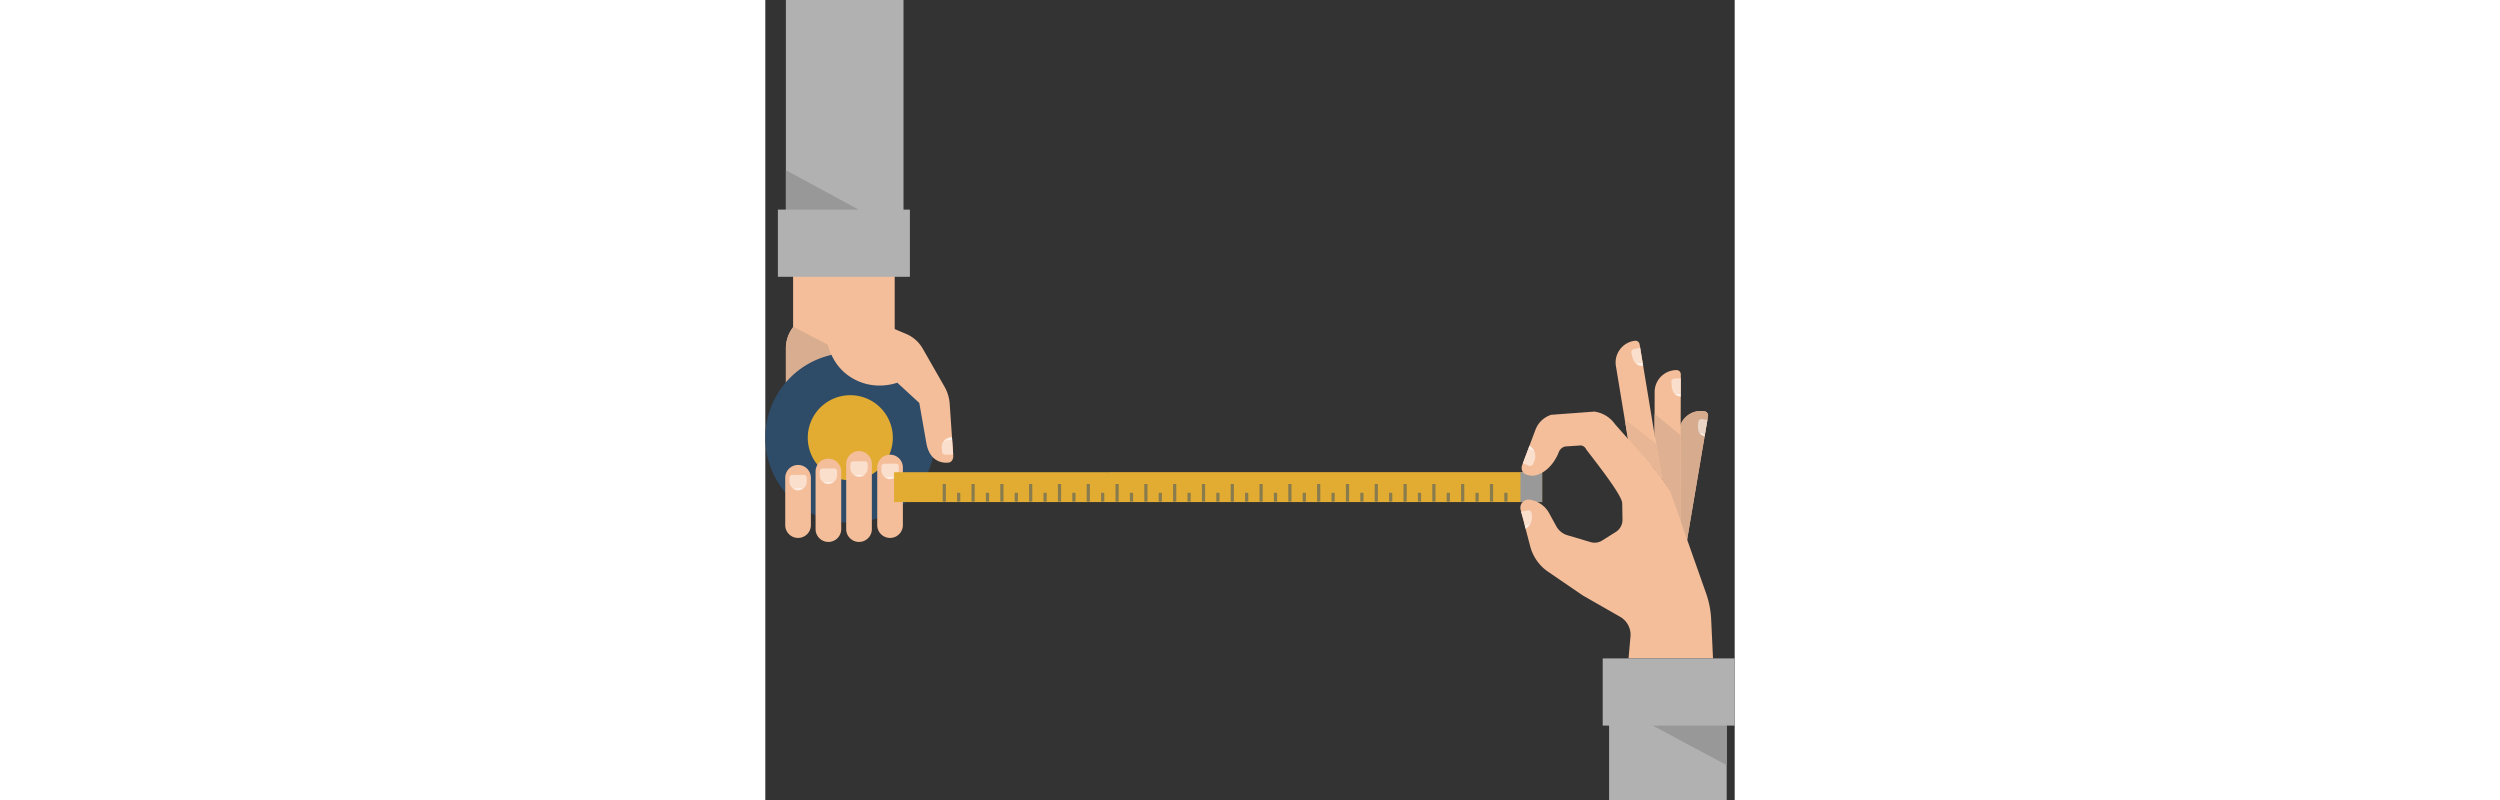 <svg xmlns="http://www.w3.org/2000/svg" width="2500" height="800" viewBox="0 0 1615.652 1333.329">
  <rect x="0" y="0" width="1615.652" height="1333.329" fill="#333333" stroke="none"/>
  <g id="g10" transform="translate(-136.344 1333.329)">
    <g id="g12">
      <g id="main_gauche" data-name="main gauche">
        <path id="path16" d="M366.666-574.664h-196V-751.709a59.318,59.318,0,0,1,.253-6.547,57.761,57.761,0,0,1,11.747-29.733v-86.674H352v90.008l14.667,13.007v196.985" fill="#f4be9a"/>
        <path id="path18" d="M170.666-751.709h0v0m.117-5c.035-.515.079-1.029.136-1.541a57.834,57.834,0,0,1,11.513-29.436,57.834,57.834,0,0,0-11.513,29.434c-.057.513-.1,1.028-.136,1.543" fill="#dab297"/>
        <path id="path20" d="M170.666-696.222v-55.6c0-1.64.011-3.272.117-4.892.035-.515.079-1.029.136-1.543a57.834,57.834,0,0,1,11.513-29.435l.233-.3v-.96L240.8-758.733a96.764,96.764,0,0,0,5.812,16.791,141.625,141.625,0,0,0-75.95,45.72" fill="#d9ad8f"/>
        <path id="path22" d="M377.332-872h-220V-984h13.333v-349.332h196V-984h10.667v112" fill="#b1b1b1"/>
        <path id="path24" d="M291.821-984H170.666v-65.712L291.821-984" fill="#989898"/>
        <path id="path28" d="M419.658-603.773A141.656,141.656,0,0,1,278-462.118,141.656,141.656,0,0,1,136.344-603.773,141.656,141.656,0,0,1,278-745.43,141.657,141.657,0,0,1,419.658-603.773" fill="#2e4b68"/>
        <path id="path30" d="M348.89-603.773A70.89,70.89,0,0,1,278-532.884a70.89,70.89,0,0,1-70.89-70.889A70.89,70.89,0,0,1,278-674.664a70.89,70.89,0,0,1,70.889,70.891" fill="#e2ac33"/>
        <path id="path114" d="M356.26-695.554s-41.443,16.437-81.041-11.5c-35.231-24.856-36.675-65.689-36.675-65.689l62.019-33.421,70.3,29.263a57.506,57.506,0,0,1,27.815,24.533l36.349,63.528a66.679,66.679,0,0,1,8.648,28.563l5.975,87.418c-.257,4.817-2.048,8.507-6.149,10.156-1.092.44-31.963,6.26-38.769-32.237l-11.721-66.769L356.26-695.554" fill="#f4be9a"/>
        <path id="path116" d="M449.311-577.792l-.871-12.752c.333,4.436.64,8.632.871,12.752" fill="#fffaf1"/>
        <path id="path118" d="M436.379-575.469a5.4,5.4,0,0,1-5.359-4.769l-.513-4.3c-.644-5.285.324-9.979,3.064-13.555,2.761-3.629,7.309-6.1,13.82-6.92.108,1.629.229,3.223.329,4.767.241,3.389.487,6.605.72,9.7l.871,12.752q.054.952.1,1.9l-12.453.389a5.356,5.356,0,0,1-.581.032m11.012-29.545c-6.511.817-11.059,3.291-13.82,6.92,5.412-.653,10.727-1.54,14.149-2.153-.1-1.544-.221-3.137-.329-4.767" fill="#fadfcd"/>
        <path id="path120" d="M433.571-598.095c2.761-3.629,7.309-6.1,13.82-6.92.108,1.629.229,3.223.329,4.767-3.423.613-8.737,1.5-14.149,2.153" fill="#fdefe6"/>
        <path id="path122" d="M322.891-458.16v-96a21.378,21.378,0,0,1,21.377-21.377,21.378,21.378,0,0,1,21.377,21.377v96a21.377,21.377,0,0,1-21.377,21.376,21.377,21.377,0,0,1-21.377-21.376" fill="#f4be9a"/>
        <path id="path124" d="M346.966-535.036l.124-.028a14.127,14.127,0,0,0,6.068-3.171,58.774,58.774,0,0,0-7.045-.408c-1.451,0-2.941.048-4.457.148-2.065.143-4.075.368-5.993.68a15.244,15.244,0,0,1-5.932-12.219l.051-5.652a4.728,4.728,0,0,1,4.641-4.755l19.548-.152h.036a4.884,4.884,0,0,1,4.8,4.976l-.056,6.231A14.579,14.579,0,0,1,347.731-535.2c-.252.061-.508.115-.765.16" fill="#fadfcd"/>
        <path id="path126" d="M343.762-534.681l-.281,0a14.274,14.274,0,0,1-8.464-3.021l.645-.109a14.367,14.367,0,0,0,8.456,3l.323,0a14.225,14.225,0,0,0,2.525-.223,14.261,14.261,0,0,1-3.2.355" fill="#fadfcd"/>
        <path id="path128" d="M344.441-534.813l-.323,0a14.367,14.367,0,0,1-8.456-3c1.919-.312,3.928-.537,5.993-.68,1.516-.1,3.007-.148,4.457-.148a58.774,58.774,0,0,1,7.045.408,14.126,14.126,0,0,1-6.068,3.171l-.124.028a14.219,14.219,0,0,1-2.525.223" fill="#fdefe6"/>
        <path id="path130" d="M271.163-451.494V-560.072a21.377,21.377,0,0,1,21.377-21.377,21.377,21.377,0,0,1,21.377,21.377v108.578a21.378,21.378,0,0,1-21.377,21.377,21.378,21.378,0,0,1-21.377-21.377" fill="#f4be9a"/>
        <path id="path132" d="M288.737-539.376A15.112,15.112,0,0,1,278-554.033l.052-5.652a4.728,4.728,0,0,1,4.641-4.755l19.548-.152h.036a4.884,4.884,0,0,1,4.8,4.976l-.056,6.231a14.811,14.811,0,0,1-5.037,11.092,59.144,59.144,0,0,0-6.537-.349c-1.452,0-2.944.048-4.461.149a63.751,63.751,0,0,0-6.639.788,14.329,14.329,0,0,0,4.387,2.329" fill="#fadfcd"/>
        <path id="path134" d="M293.1-538.681l-.285,0a14.211,14.211,0,0,1-4.077-.692,14.216,14.216,0,0,0,3.653.56l.327,0A14.048,14.048,0,0,0,296-539.2a14.127,14.127,0,0,0,5.985-3.1l.5.059a14.127,14.127,0,0,1-6.068,3.171,14.232,14.232,0,0,1-3.324.383" fill="#fadfcd"/>
        <path id="path136" d="M292.717-538.813l-.327,0a14.216,14.216,0,0,1-3.653-.56,14.33,14.33,0,0,1-4.387-2.329,63.734,63.734,0,0,1,6.639-.788c1.517-.1,3.009-.149,4.461-.149a59.13,59.13,0,0,1,6.537.349A14.127,14.127,0,0,1,296-539.2a14.052,14.052,0,0,1-3.285.383" fill="#fdefe6"/>
        <path id="path138" d="M220.126-451.494v-96A21.378,21.378,0,0,1,241.5-568.872a21.377,21.377,0,0,1,21.379,21.379v96A21.378,21.378,0,0,1,241.5-430.116a21.379,21.379,0,0,1-21.377-21.377" fill="#f4be9a"/>
        <path id="path140" d="M244.725-527.14a14.116,14.116,0,0,0,5.765-3.095,58.677,58.677,0,0,0-7.041-.408c-1.452,0-2.943.048-4.46.149-2.095.143-4.132.372-6.075.692a15.241,15.241,0,0,1-5.949-12.232l.052-5.651a4.727,4.727,0,0,1,4.641-4.756l19.547-.151h.037a4.884,4.884,0,0,1,4.8,4.975l-.057,6.231A14.577,14.577,0,0,1,244.966-527.2c-.08.02-.16.039-.241.056" fill="#fadfcd"/>
        <path id="path142" d="M241.094-526.681c-.093,0-.187,0-.281,0a14.27,14.27,0,0,1-8.463-3.021l.564-.1a14.359,14.359,0,0,0,8.44,2.984c.109,0,.217,0,.327,0a14.138,14.138,0,0,0,3.044-.327q-.15.04-.3.076a14.3,14.3,0,0,1-3.331.383" fill="#fadfcd"/>
        <path id="path144" d="M241.681-526.813c-.109,0-.217,0-.327,0a14.36,14.36,0,0,1-8.44-2.984c1.943-.32,3.98-.549,6.075-.692,1.517-.1,3.008-.149,4.46-.149a58.678,58.678,0,0,1,7.041.408,14.116,14.116,0,0,1-5.765,3.095,14.135,14.135,0,0,1-3.044.327" fill="#fdefe6"/>
        <path id="path146" d="M169.572-458.16v-78.868a21.378,21.378,0,0,1,21.377-21.379h0a21.378,21.378,0,0,1,21.377,21.379v78.868a21.377,21.377,0,0,1-21.377,21.376h0a21.377,21.377,0,0,1-21.377-21.376" fill="#f4be9a"/>
        <path id="path148" d="M193.589-516.359l.169-.039a14.13,14.13,0,0,0,6.067-3.171,58.729,58.729,0,0,0-7.043-.408c-1.452,0-2.943.048-4.46.149-2.063.14-4.068.365-5.983.677a15.248,15.248,0,0,1-5.931-12.217l.052-5.651a4.727,4.727,0,0,1,4.641-4.756l19.547-.151h.037a4.885,4.885,0,0,1,4.8,4.976l-.056,6.231a14.581,14.581,0,0,1-11.023,14.191c-.271.064-.544.121-.821.169" fill="#fadfcd"/>
        <path id="path150" d="M190.429-516.015c-.093,0-.188,0-.281,0a14.271,14.271,0,0,1-8.464-3.021c.217-.037.436-.075.656-.111a14.361,14.361,0,0,0,8.459,3c.108,0,.215,0,.323,0a14.226,14.226,0,0,0,2.468-.212,14.264,14.264,0,0,1-3.16.344" fill="#fadfcd"/>
        <path id="path152" d="M191.121-516.147c-.108,0-.215,0-.323,0a14.361,14.361,0,0,1-8.459-3c1.915-.312,3.92-.537,5.983-.677,1.517-.1,3.008-.149,4.46-.149a58.73,58.73,0,0,1,7.043.408,14.129,14.129,0,0,1-6.067,3.171l-.169.039a14.226,14.226,0,0,1-2.468.212" fill="#fdefe6"/>
      </g>
      <g id="ruban">
        <path id="path26" d="M350.935-496.572H1431.1v-49.816H350.935Z" fill="#e2ac33"/>
        <path id="path32" d="M1431.1-546.388h-36.16v49.816h36.16v-49.816" fill="#999"/>
        <path id="path34" d="M432-497.331h5.333v-29.333H432Z" fill="#887b4e"/>
        <path id="path36" d="M480-497.331h5.333v-29.333H480Z" fill="#887b4e"/>
        <path id="path38" d="M528-497.331h5.333v-29.333H528Z" fill="#887b4e"/>
        <path id="path40" d="M576-497.331h5.333v-29.333H576Z" fill="#887b4e"/>
        <path id="path42" d="M624-497.331h5.333v-29.333H624Z" fill="#887b4e"/>
        <path id="path44" d="M672-497.331h5.333v-29.333H672Z" fill="#887b4e"/>
        <path id="path46" d="M720-497.331h5.333v-29.333H720Z" fill="#887b4e"/>
        <path id="path48" d="M768-497.331h5.333v-29.333H768Z" fill="#887b4e"/>
        <path id="path50" d="M816-497.331h5.333v-29.333H816Z" fill="#887b4e"/>
        <path id="path52" d="M864-497.331h5.333v-29.333H864Z" fill="#887b4e"/>
        <path id="path54" d="M912-497.331h5.333v-29.333H912Z" fill="#887b4e"/>
        <path id="path56" d="M960-497.331h5.333v-29.333H960Z" fill="#887b4e"/>
        <path id="path58" d="M1008-497.331h5.333v-29.333H1008Z" fill="#887b4e"/>
        <path id="path60" d="M1056-497.331h5.333v-29.333H1056Z" fill="#887b4e"/>
        <path id="path62" d="M1104-497.331h5.333v-29.333H1104Z" fill="#887b4e"/>
        <path id="path64" d="M1152-497.331h5.333v-29.333H1152Z" fill="#887b4e"/>
        <path id="path66" d="M1200-497.331h5.333v-29.333H1200Z" fill="#887b4e"/>
        <path id="path68" d="M1248-497.331h5.333v-29.333H1248Z" fill="#887b4e"/>
        <path id="path70" d="M1296-497.331h5.333v-29.333H1296Z" fill="#887b4e"/>
        <path id="path72" d="M1344-497.331h5.333v-29.333H1344Z" fill="#887b4e"/>
        <path id="path74" d="M456-497.331h5.333V-512H456Z" fill="#887b4e"/>
        <path id="path76" d="M504-497.331h5.333V-512H504Z" fill="#887b4e"/>
        <path id="path78" d="M552-497.331h5.333V-512H552Z" fill="#887b4e"/>
        <path id="path80" d="M600-497.331h5.333V-512H600Z" fill="#887b4e"/>
        <path id="path82" d="M648-497.331h5.333V-512H648Z" fill="#887b4e"/>
        <path id="path84" d="M696-497.331h5.333V-512H696Z" fill="#887b4e"/>
        <path id="path86" d="M744-497.331h5.333V-512H744Z" fill="#887b4e"/>
        <path id="path88" d="M792-497.331h5.333V-512H792Z" fill="#887b4e"/>
        <path id="path90" d="M840-497.331h5.333V-512H840Z" fill="#887b4e"/>
        <path id="path92" d="M888-497.331h5.333V-512H888Z" fill="#887b4e"/>
        <path id="path94" d="M936-497.331h5.333V-512H936Z" fill="#887b4e"/>
        <path id="path96" d="M984-497.331h5.333V-512H984Z" fill="#887b4e"/>
        <path id="path98" d="M1032-497.331h5.333V-512H1032Z" fill="#887b4e"/>
        <path id="path100" d="M1080-497.331h5.333V-512H1080Z" fill="#887b4e"/>
        <path id="path102" d="M1128-497.331h5.333V-512H1128Z" fill="#887b4e"/>
        <path id="path104" d="M1176-497.331h5.333V-512H1176Z" fill="#887b4e"/>
        <path id="path106" d="M1224-497.331h5.333V-512H1224Z" fill="#887b4e"/>
        <path id="path108" d="M1272-497.331h5.333V-512H1272Z" fill="#887b4e"/>
        <path id="path110" d="M1320-497.331h5.333V-512H1320Z" fill="#887b4e"/>
        <path id="path112" d="M1368-497.331h5.333V-512H1368Z" fill="#887b4e"/>
      </g>
      <g id="main_droite" data-name="main droite">
        <path id="path154" d="M1659.7-618.21l-.027.151-17.08,99.953c.32.5.627,1.009.947,1.513l18.093,58.149,10.04,30.609,35.853-211.877a7.046,7.046,0,0,0-5.76-8.144,36.5,36.5,0,0,0-39.8,21.869,36.38,36.38,0,0,0-2.267,7.776" fill="#f4be9a"/>
        <path id="path156" d="M1659.7-618.21l-.027.151-1.24,7.228-15.84,92.725c.32.5.627,1.009.947,1.513l18.093,58.149,10.04,30.609,35.853-211.877a7.046,7.046,0,0,0-5.76-8.144A36.467,36.467,0,0,0,1659.7-618.21" fill="#d6ab8e"/>
        <path id="path158" d="M1703.076-613.37l2.547-15.039c-.84,5.009-1.667,10.065-2.547,15.039" fill="#fffaf1"/>
        <path id="path160" d="M1702.556-610.477a57.872,57.872,0,0,0-9.427-1.468h0c-2.24-3.5-2.72-8.3-2.213-14.056l.36-4.116a5.149,5.149,0,0,1,5.133-4.712c.133,0,.267,0,.4.015l9.667,1.325c-.293,1.685-.573,3.38-.853,5.08l-2.547,15.039q-.26,1.452-.52,2.893h0" fill="#ebd5c7"/>
        <path id="path162" d="M1619.129-686.368a36.985,36.985,0,0,0-.547,6.229l-.08,36.565-.093,34.519-.133,57.448q6.38,7.656,12.24,15.7,6.36,8.68,12.08,17.8c.32.5.627,1.009.947,1.513l18.093,58.149.307-149.52.027-18.023.213-83.445a7.052,7.052,0,0,0-7.04-7.077,36.492,36.492,0,0,0-36.013,30.141" fill="#f4be9a"/>
        <path id="path164" d="M1662.129-677.124h-.027l.027-11.556v11.557h0m.04-24.8v-.86h0v.86" fill="#fffaf1"/>
        <path id="path166" d="M1662.1-677.125c-1.747-.179-4.053-.344-6.52-.344-1.347,0-2.747.049-4.133.175h0c-2.827-3.368-4.12-8.279-4.547-14.3l-.494-4.827a5.584,5.584,0,0,1,5.12-5.975l10.64-.4v.86c-.04,4.309-.04,8.784-.04,13.247l-.027,11.556" fill="#fadfcd"/>
        <path id="path168" d="M1661.649-465.3l-18.08-51.227-.027-.068c-.04-.068-.08-.135-.12-.2q-6.1-9.8-12.907-19.123l-9.547-57.7v0l-2.56-15.419.093-34.532,39.933,32.741,3.507,2.868-.293,142.665" fill="#dfb192"/>
        <path id="path170" d="M1554.023-723.228l22.6,136.516,38.44,31.3c1.08,1.255,2.147,2.521,3.213,3.8q6.38,7.656,12.24,15.7l-12.107-73.148-24.893-150.522a7.086,7.086,0,0,0-8.133-5.809l-1.333.227a36.477,36.477,0,0,0-30.027,41.932" fill="#f4be9a"/>
        <path id="path172" d="M1570.37-624.517l-1.627-9.825v0l1.627,9.821" fill="#efd7c1"/>
        <path id="path174" d="M1630.516-535.917h0l-9.547-57.705v0l9.547,57.7" fill="#dbaf90"/>
        <path id="path176" d="M1630.516-535.917q-7.34-10.048-15.453-19.493l-40.933-46.435-3.76-22.672-1.627-9.821,49.64,38.7,2.587,2.02,9.547,57.705" fill="#e8b695"/>
        <path id="path178" d="M1701.8-606.208c-4.173-1.067-6.947-3.009-8.667-5.737a57.872,57.872,0,0,1,9.427,1.468c-.227,1.431-.493,2.857-.76,4.269" fill="#f5eae3"/>
        <path id="path180" d="M1662.089-672.278h0l.013-4.847h.027c-.013,1.64-.027,3.263-.04,4.845" fill="#fffdf8"/>
        <path id="path182" d="M1662.089-672.278c-4.853-.429-8.28-2.192-10.64-5.016,1.387-.125,2.787-.175,4.133-.175,2.467,0,4.773.165,6.52.344l-.013,4.847" fill="#fdefe6"/>
        <path id="path184" d="M1578.316-272.318a34.479,34.479,0,0,0-17.24-33.013l-62.093-35.48-58.053-39.653a73.608,73.608,0,0,1-29.653-42.027l-16.08-61.093a13.6,13.6,0,0,1,15-16.933,43.866,43.866,0,0,1,18.893,7.32,43.968,43.968,0,0,1,13.573,15.04l11.973,21.867a31.444,31.444,0,0,0,18.653,15.04l38.547,11.427a23.55,23.55,0,0,0,19.28-2.653l22.84-14.36a23.637,23.637,0,0,0,11.027-20.359l-.44-27.388-.08.093c.693-14.4-58.187-86.48-60.146-90.293a11.673,11.673,0,0,0-8.453-6.187l-26.707,1.8a15.817,15.817,0,0,0-10.587,10s-11.88,33.533-41.6,38.68c0,0-23.427,1.453-19.613-16.533l12.6-33.467,10.427-27.72A41.681,41.681,0,0,1,1446.17-642l71.92-5.333a50.266,50.266,0,0,1,34.293,20.813l62.68,71.107a311.93,311.93,0,0,1,28.48,38.813L1704.3-344.5a150.976,150.976,0,0,1,8.467,43.227l3.08,65.28h-140.8l3.267-36.32" fill="#f4be9a"/>
        <path id="path186" d="M1407.37-583.635c1.493-3.943,2.56-6.805,2.587-6.855v0h0v0c-.013.029-.067.159-.134.365l-2.453,6.489" fill="#fffaf1"/>
        <path id="path188" d="M1410.943-556.681a5.627,5.627,0,0,1-2.067-.4l-10-3.953c1.12-3,5.587-14.876,8.493-22.6l2.453-6.489c-.307.824-1.08,2.868-1.72,4.577,1.32,1.068,5.16,2.959,10.147,4.968a20.647,20.647,0,0,0-8.293-9.908h0a20.647,20.647,0,0,1,8.293,9.908,21.455,21.455,0,0,1-.413,16.279l-1.707,4.148a5.6,5.6,0,0,1-5.187,3.471" fill="#fadfcd"/>
        <path id="path190" d="M1409.823-590.124c.067-.207.12-.336.134-.365v0l-.134.363" fill="#fffdf8"/>
        <path id="path192" d="M1418.25-580.579c-4.987-2.009-8.827-3.9-10.147-4.968.64-1.709,1.413-3.753,1.72-4.577l.133-.363a20.648,20.648,0,0,1,8.293,9.908" fill="#fdefe6"/>
        <path id="path194" d="M1594.569-753.216l-.107-.653.013,0c.027.219.053.437.093.656" fill="#fffaf1"/>
        <path id="path196" d="M1599.436-723.574c-.267-1.687-.547-3.4-.853-5.181a48.106,48.106,0,0,0-11.293,1.347h0c-2.973-2.875-4.92-7.239-6.24-12.672l-1.146-4.729a5.591,5.591,0,0,1,4.053-6.736l10.506-2.323.107.653c1.2,8.2,2.733,16.683,4.013,24.46.307,1.779.587,3.495.853,5.181h0" fill="#fadfcd"/>
        <path id="path198" d="M1597.676-723.5a14.213,14.213,0,0,1-10.387-3.9,48.106,48.106,0,0,1,11.293-1.347c.307,1.779.587,3.495.853,5.181q-.9.07-1.76.069" fill="#fdefe6"/>
        <path id="path200" d="M1403.143-452.268c-.16-.928-.293-1.851-.44-2.788l.227.841c.12.635.227,1.264.333,1.887l-.12.06" fill="#fffaf1"/>
        <path id="path202" d="M1402.93-454.215l-.227-.841c-.133-.86-.28-1.731-.467-2.627.24,1.171.48,2.329.693,3.468" fill="#fadfcd"/>
        <path id="path204" d="M1396.477-478.724c-.2-.624-.413-1.253-.627-1.887l.12-.021.507,1.908" fill="#fffaf1"/>
        <path id="path206" d="M1409.263-457.007a22.168,22.168,0,0,0,2.107-3.123c-3.28.759-6.293,1.659-9.133,2.447h0a208.284,208.284,0,0,0-5.76-21.041l-.507-1.908,11.48-2.127a5.711,5.711,0,0,1,.707-.044,5.35,5.35,0,0,1,5.307,4.683l.533,4.291a22.455,22.455,0,0,1-2.547,13.556v.012a17.5,17.5,0,0,1-2.187,3.255" fill="#fadfcd"/>
        <path id="path208" d="M1403.29-452.194a.474.474,0,0,0-.027-.135c.053-.023.093-.047.146-.069l.027.129c-.053.025-.093.049-.146.075" fill="#fffaf1"/>
        <path id="path210" d="M1403.437-452.268l-.027-.129a18.969,18.969,0,0,0,5.854-4.609,17.671,17.671,0,0,1-5.827,4.739" fill="#fadfcd"/>
        <path id="path212" d="M1403.263-452.328c-.107-.623-.213-1.252-.333-1.887l.48,1.817c-.053.023-.093.047-.146.069" fill="#fffdf8"/>
        <path id="path214" d="M1403.41-452.4l-.48-1.817c-.213-1.139-.453-2.3-.693-3.468h0c2.84-.788,5.853-1.688,9.133-2.447a22.189,22.189,0,0,1-2.107,3.123,18.968,18.968,0,0,1-5.854,4.609" fill="#fdefe6"/>
        <path id="path216" d="M1532-236h220v112h-13.333V0h-196V-124H1532V-236" fill="#b1b1b1"/>
        <path id="path218" d="M1738.662-58.093,1615.263-124h123.4v65.906" fill="#989898"/>
      </g>
    </g>
  </g>
</svg>

